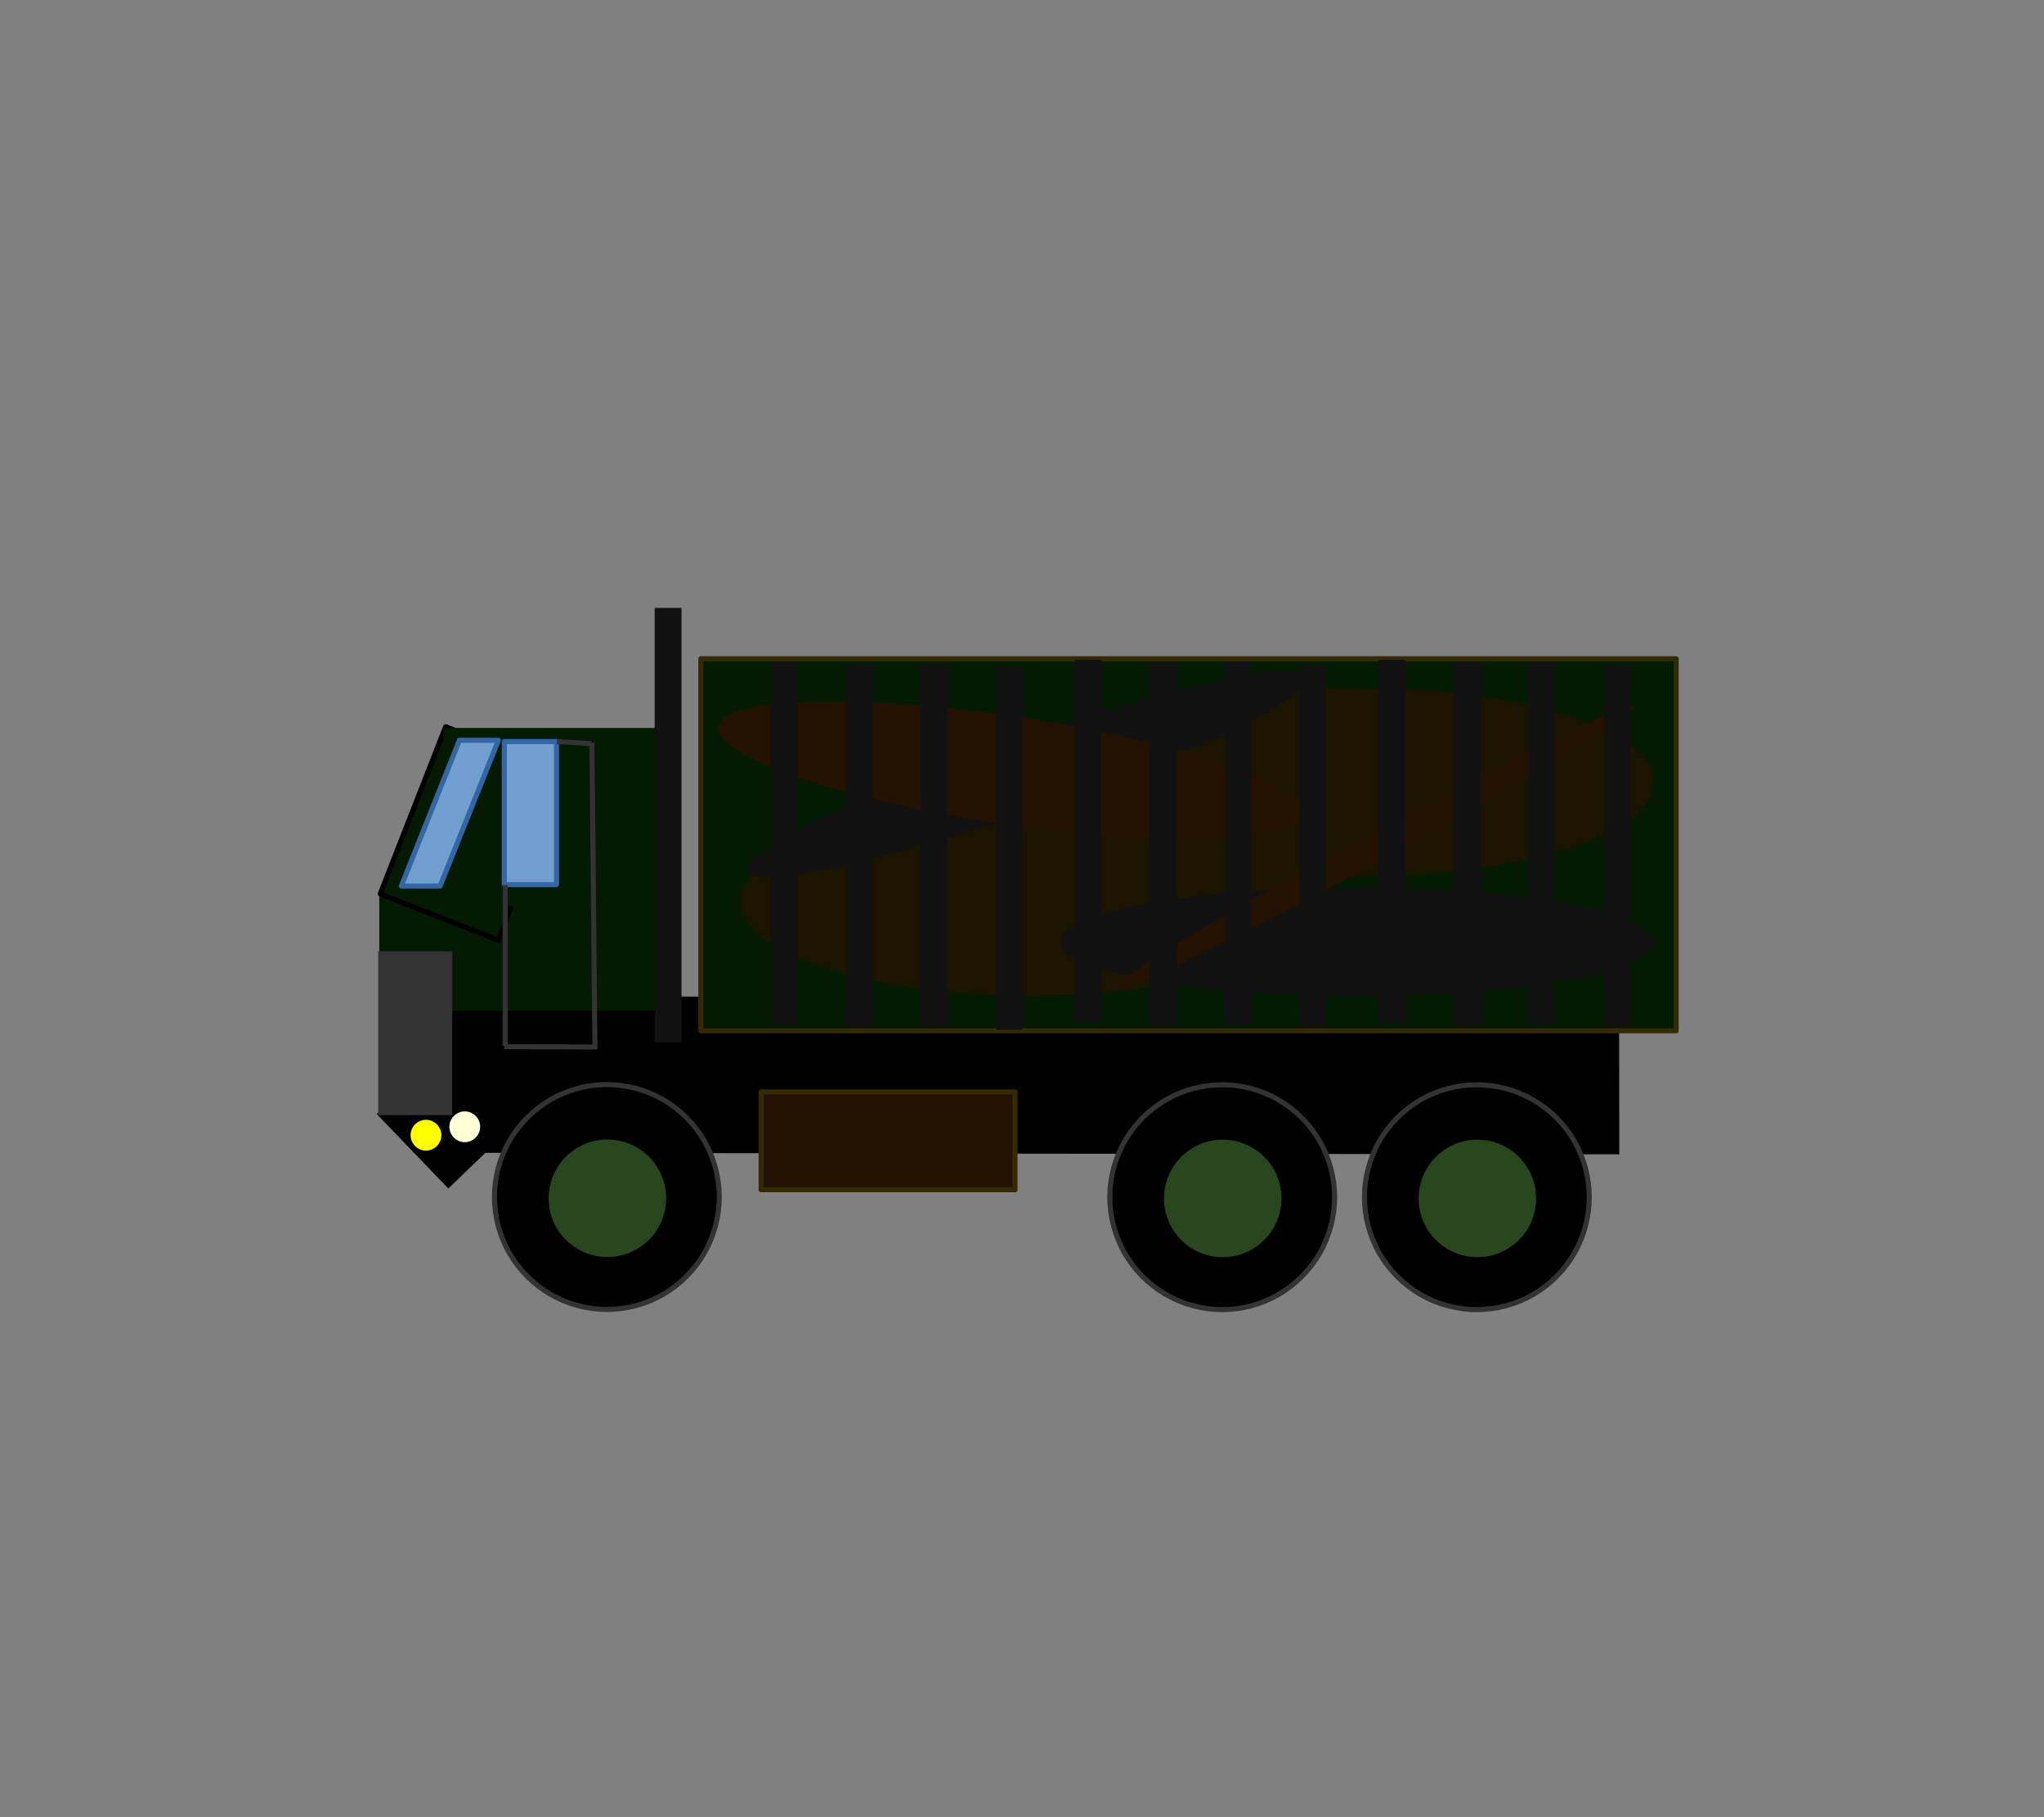 <?xml version="1.0" encoding="UTF-8"?>
<!DOCTYPE svg PUBLIC "-//W3C//DTD SVG 1.1//EN" "http://www.w3.org/Graphics/SVG/1.1/DTD/svg11.dtd">
<svg version="1.2" width="114.3mm" height="101.6mm" viewBox="0 0 11430 10160" preserveAspectRatio="xMidYMid" fill-rule="evenodd" stroke-width="28.222" stroke-linejoin="round" xmlns="http://www.w3.org/2000/svg" xmlns:ooo="http://xml.openoffice.org/svg/export" xmlns:xlink="http://www.w3.org/1999/xlink" xmlns:presentation="http://sun.com/xmlns/staroffice/presentation" xmlns:smil="http://www.w3.org/2001/SMIL20/" xmlns:anim="urn:oasis:names:tc:opendocument:xmlns:animation:1.0" xml:space="preserve">
 <rect x="0" y="0" width="11430" height="10160" fill="#808080" stroke="none"/>
 <defs class="ClipPathGroup">
  <clipPath id="presentation_clip_path" clipPathUnits="userSpaceOnUse">
   <rect x="0" y="0" width="11430" height="10160"/>
  </clipPath>
  <clipPath id="presentation_clip_path_shrink" clipPathUnits="userSpaceOnUse">
   <rect x="11" y="10" width="11408" height="10140"/>
  </clipPath>
 </defs>
 <defs class="TextShapeIndex">
  <g ooo:slide="id1" ooo:id-list="id3 id4 id5 id6 id7 id8 id9 id10 id11 id12 id13 id14 id15 id16 id17 id18 id19 id20 id21 id22 id23 id24 id25 id26 id27 id28 id29 id30 id31 id32 id33 id34 id35 id36 id37 id38 id39 id40 id41 id42 id43"/>
 </defs>
 <defs class="EmbeddedBulletChars">
  <g id="bullet-char-template-57356" transform="scale(0,-0)">
   <path d="M 580,1141 L 1163,571 580,0 -4,571 580,1141 Z"/>
  </g>
  <g id="bullet-char-template-57354" transform="scale(0,-0)">
   <path d="M 8,1128 L 1137,1128 1137,0 8,0 8,1128 Z"/>
  </g>
  <g id="bullet-char-template-10146" transform="scale(0,-0)">
   <path d="M 174,0 L 602,739 174,1481 1456,739 174,0 Z M 1358,739 L 309,1346 659,739 1358,739 Z"/>
  </g>
  <g id="bullet-char-template-10132" transform="scale(0,-0)">
   <path d="M 2015,739 L 1276,0 717,0 1260,543 174,543 174,936 1260,936 717,1481 1274,1481 2015,739 Z"/>
  </g>
  <g id="bullet-char-template-10007" transform="scale(0,-0)">
   <path d="M 0,-2 C -7,14 -16,27 -25,37 L 356,567 C 262,823 215,952 215,954 215,979 228,992 255,992 264,992 276,990 289,987 310,991 331,999 354,1012 L 381,999 492,748 772,1049 836,1024 860,1049 C 881,1039 901,1025 922,1006 886,937 835,863 770,784 769,783 710,716 594,584 L 774,223 C 774,196 753,168 711,139 L 727,119 C 717,90 699,76 672,76 641,76 570,178 457,381 L 164,-76 C 142,-110 111,-127 72,-127 30,-127 9,-110 8,-76 1,-67 -2,-52 -2,-32 -2,-23 -1,-13 0,-2 Z"/>
  </g>
  <g id="bullet-char-template-10004" transform="scale(0,-0)">
   <path d="M 285,-33 C 182,-33 111,30 74,156 52,228 41,333 41,471 41,549 55,616 82,672 116,743 169,778 240,778 293,778 328,747 346,684 L 369,508 C 377,444 397,411 428,410 L 1163,1116 C 1174,1127 1196,1133 1229,1133 1271,1133 1292,1118 1292,1087 L 1292,965 C 1292,929 1282,901 1262,881 L 442,47 C 390,-6 338,-33 285,-33 Z"/>
  </g>
  <g id="bullet-char-template-9679" transform="scale(0,-0)">
   <path d="M 813,0 C 632,0 489,54 383,161 276,268 223,411 223,592 223,773 276,916 383,1023 489,1130 632,1184 813,1184 992,1184 1136,1130 1245,1023 1353,916 1407,772 1407,592 1407,412 1353,268 1245,161 1136,54 992,0 813,0 Z"/>
  </g>
  <g id="bullet-char-template-8226" transform="scale(0,-0)">
   <path d="M 346,457 C 273,457 209,483 155,535 101,586 74,649 74,723 74,796 101,859 155,911 209,963 273,989 346,989 419,989 480,963 531,910 582,859 608,796 608,723 608,648 583,586 532,535 482,483 420,457 346,457 Z"/>
  </g>
  <g id="bullet-char-template-8211" transform="scale(0,-0)">
   <path d="M -4,459 L 1135,459 1135,606 -4,606 -4,459 Z"/>
  </g>
  <g id="bullet-char-template-61548" transform="scale(0,-0)">
   <path d="M 173,740 C 173,903 231,1043 346,1159 462,1274 601,1332 765,1332 928,1332 1067,1274 1183,1159 1299,1043 1357,903 1357,740 1357,577 1299,437 1183,322 1067,206 928,148 765,148 601,148 462,206 346,322 231,437 173,577 173,740 Z"/>
  </g>
 </defs>
 <g>
  <g id="id2" class="Master_Slide">
   <g id="bg-id2" class="Background"/>
   <g id="bo-id2" class="BackgroundObjects"/>
  </g>
 </g>
 <g class="SlideGroup">
  <g>
   <g id="container-id1">
    <g id="id1" class="Slide" clip-path="url(#presentation_clip_path)">
     <g class="Page">
      <g class="com.sun.star.drawing.CustomShape">
       <g id="id3">
        <rect class="BoundingBox" stroke="none" fill="none" x="2311" y="5570" width="6745" height="886"/>
        <path fill="rgb(0,0,0)" stroke="none" d="M 5683,6450 L 2312,6445 2311,5570 9054,5579 9055,6454 5683,6450 Z"/>
       </g>
      </g>
      <g class="com.sun.star.drawing.CustomShape">
       <g id="id4">
        <rect class="BoundingBox" stroke="none" fill="none" x="2764" y="6063" width="1260" height="1260"/>
        <path fill="rgb(0,0,0)" stroke="none" d="M 4022,6693 C 4022,6803 3993,6911 3938,7007 3883,7102 3803,7182 3708,7237 3612,7292 3504,7321 3394,7321 3283,7321 3175,7292 3079,7237 2984,7182 2904,7102 2849,7007 2794,6911 2765,6803 2765,6693 2765,6582 2794,6474 2849,6378 2904,6283 2984,6203 3079,6148 3175,6093 3283,6064 3393,6064 3504,6064 3612,6093 3708,6148 3803,6203 3883,6283 3938,6378 3993,6474 4022,6582 4022,6693 L 4022,6693 Z"/>
        <path fill="none" stroke="rgb(51,51,51)" d="M 4022,6693 C 4022,6803 3993,6911 3938,7007 3883,7102 3803,7182 3708,7237 3612,7292 3504,7321 3394,7321 3283,7321 3175,7292 3079,7237 2984,7182 2904,7102 2849,7007 2794,6911 2765,6803 2765,6693 2765,6582 2794,6474 2849,6378 2904,6283 2984,6203 3079,6148 3175,6093 3283,6064 3393,6064 3504,6064 3612,6093 3708,6148 3803,6203 3883,6283 3938,6378 3993,6474 4022,6582 4022,6693 L 4022,6693 Z"/>
       </g>
      </g>
      <g class="com.sun.star.drawing.CustomShape">
       <g id="id5">
        <rect class="BoundingBox" stroke="none" fill="none" x="3067" y="6371" width="659" height="658"/>
        <path fill="rgb(40,71,31)" stroke="none" d="M 3725,6699 C 3725,6757 3710,6814 3681,6864 3652,6914 3611,6955 3561,6984 3511,7013 3454,7028 3396,7028 3339,7028 3282,7013 3232,6984 3182,6955 3141,6914 3112,6864 3083,6814 3068,6757 3068,6699 3068,6642 3083,6585 3112,6535 3141,6485 3182,6444 3232,6415 3282,6386 3339,6371 3396,6371 3454,6371 3511,6386 3561,6415 3611,6444 3652,6485 3681,6535 3710,6585 3725,6642 3725,6699 L 3725,6699 Z"/>
       </g>
      </g>
      <g class="com.sun.star.drawing.CustomShape">
       <g id="id6">
        <rect class="BoundingBox" stroke="none" fill="none" x="6205" y="6064" width="1260" height="1260"/>
        <path fill="rgb(0,0,0)" stroke="none" d="M 7463,6694 C 7463,6804 7434,6912 7379,7008 7324,7103 7244,7183 7149,7238 7053,7293 6945,7322 6835,7322 6724,7322 6616,7293 6520,7238 6425,7183 6345,7103 6290,7008 6235,6912 6206,6804 6206,6694 6206,6583 6235,6475 6290,6379 6345,6284 6425,6204 6520,6149 6616,6094 6724,6065 6834,6065 6945,6065 7053,6094 7149,6149 7244,6204 7324,6284 7379,6379 7434,6475 7463,6583 7463,6693 L 7463,6694 Z"/>
        <path fill="none" stroke="rgb(51,51,51)" d="M 7463,6694 C 7463,6804 7434,6912 7379,7008 7324,7103 7244,7183 7149,7238 7053,7293 6945,7322 6835,7322 6724,7322 6616,7293 6520,7238 6425,7183 6345,7103 6290,7008 6235,6912 6206,6804 6206,6694 6206,6583 6235,6475 6290,6379 6345,6284 6425,6204 6520,6149 6616,6094 6724,6065 6834,6065 6945,6065 7053,6094 7149,6149 7244,6204 7324,6284 7379,6379 7434,6475 7463,6583 7463,6693 L 7463,6694 Z"/>
       </g>
      </g>
      <g class="com.sun.star.drawing.CustomShape">
       <g id="id7">
        <rect class="BoundingBox" stroke="none" fill="none" x="6509" y="6372" width="658" height="658"/>
        <path fill="rgb(40,71,31)" stroke="none" d="M 7166,6701 C 7166,6758 7151,6815 7122,6865 7093,6915 7052,6956 7002,6985 6952,7014 6895,7029 6838,7029 6780,7029 6723,7014 6673,6985 6623,6956 6582,6915 6553,6865 6524,6815 6509,6758 6509,6701 6509,6643 6524,6586 6553,6536 6582,6486 6623,6445 6673,6416 6723,6387 6780,6372 6838,6372 6895,6372 6952,6387 7002,6416 7052,6445 7093,6486 7122,6536 7151,6586 7166,6643 7166,6701 L 7166,6701 Z"/>
       </g>
      </g>
      <g class="com.sun.star.drawing.CustomShape">
       <g id="id8">
        <rect class="BoundingBox" stroke="none" fill="none" x="7629" y="6064" width="1260" height="1260"/>
        <path fill="rgb(0,0,0)" stroke="none" d="M 8887,6694 C 8887,6804 8858,6912 8803,7008 8748,7103 8668,7183 8573,7238 8477,7293 8369,7322 8259,7322 8148,7322 8040,7293 7944,7238 7849,7183 7769,7103 7714,7008 7659,6912 7630,6804 7630,6694 7630,6583 7659,6475 7714,6379 7769,6284 7849,6204 7944,6149 8040,6094 8148,6065 8259,6065 8369,6065 8477,6094 8573,6149 8668,6204 8748,6284 8803,6379 8858,6475 8887,6583 8887,6693 L 8887,6694 Z"/>
        <path fill="none" stroke="rgb(51,51,51)" d="M 8887,6694 C 8887,6804 8858,6912 8803,7008 8748,7103 8668,7183 8573,7238 8477,7293 8369,7322 8259,7322 8148,7322 8040,7293 7944,7238 7849,7183 7769,7103 7714,7008 7659,6912 7630,6804 7630,6694 7630,6583 7659,6475 7714,6379 7769,6284 7849,6204 7944,6149 8040,6094 8148,6065 8259,6065 8369,6065 8477,6094 8573,6149 8668,6204 8748,6284 8803,6379 8858,6475 8887,6583 8887,6693 L 8887,6694 Z"/>
       </g>
      </g>
      <g class="com.sun.star.drawing.CustomShape">
       <g id="id9">
        <rect class="BoundingBox" stroke="none" fill="none" x="7933" y="6372" width="658" height="658"/>
        <path fill="rgb(40,71,31)" stroke="none" d="M 8590,6701 C 8590,6758 8575,6815 8546,6865 8517,6915 8476,6956 8426,6985 8376,7014 8319,7029 8262,7029 8204,7029 8147,7014 8097,6985 8047,6956 8006,6915 7977,6865 7948,6815 7933,6758 7933,6701 7933,6643 7948,6586 7977,6536 8006,6486 8047,6445 8097,6416 8147,6387 8204,6372 8262,6372 8319,6372 8376,6387 8426,6416 8476,6445 8517,6486 8546,6536 8575,6586 8590,6643 8590,6701 L 8590,6701 Z"/>
       </g>
      </g>
      <g class="com.sun.star.drawing.CustomShape">
       <g id="id10">
        <rect class="BoundingBox" stroke="none" fill="none" x="2107" y="6026" width="613" height="621"/>
        <path fill="rgb(0,0,0)" stroke="none" d="M 2612,6544 L 2507,6645 2107,6229 2318,6026 2718,6442 2612,6544 Z"/>
       </g>
      </g>
      <g class="com.sun.star.drawing.CustomShape">
       <g id="id11">
        <rect class="BoundingBox" stroke="none" fill="none" x="2121" y="4986" width="1609" height="666"/>
        <path fill="rgb(4,26,2)" stroke="none" d="M 2925,5651 L 2121,5651 2121,4986 3729,4986 3729,5651 2925,5651 Z"/>
       </g>
      </g>
      <g class="com.sun.star.drawing.CustomShape">
       <g id="id12">
        <rect class="BoundingBox" stroke="none" fill="none" x="2115" y="5319" width="415" height="917"/>
        <path fill="rgb(51,51,51)" stroke="none" d="M 2322,6235 L 2115,6235 2115,5319 2529,5319 2529,6235 2322,6235 Z"/>
       </g>
      </g>
      <g class="com.sun.star.drawing.CustomShape">
       <g id="id13">
        <rect class="BoundingBox" stroke="none" fill="none" x="2309" y="6274" width="147" height="147"/>
        <path fill="rgb(255,255,0)" stroke="none" d="M 2454,6347 C 2454,6360 2451,6372 2444,6383 2438,6394 2429,6403 2418,6409 2407,6416 2395,6419 2382,6419 2369,6419 2357,6416 2346,6409 2335,6403 2326,6394 2320,6383 2313,6372 2310,6360 2310,6347 2310,6334 2313,6322 2320,6311 2326,6300 2335,6291 2346,6285 2357,6278 2369,6275 2382,6275 2395,6275 2407,6278 2418,6285 2429,6291 2438,6300 2444,6311 2451,6322 2454,6334 2454,6347 L 2454,6347 Z"/>
        <path fill="none" stroke="rgb(255,255,0)" d="M 2454,6347 C 2454,6360 2451,6372 2444,6383 2438,6394 2429,6403 2418,6409 2407,6416 2395,6419 2382,6419 2369,6419 2357,6416 2346,6409 2335,6403 2326,6394 2320,6383 2313,6372 2310,6360 2310,6347 2310,6334 2313,6322 2320,6311 2326,6300 2335,6291 2346,6285 2357,6278 2369,6275 2382,6275 2395,6275 2407,6278 2418,6285 2429,6291 2438,6300 2444,6311 2451,6322 2454,6334 2454,6347 Z"/>
       </g>
      </g>
      <g class="com.sun.star.drawing.CustomShape">
       <g id="id14">
        <rect class="BoundingBox" stroke="none" fill="none" x="2526" y="6227" width="147" height="147"/>
        <path fill="rgb(255,255,215)" stroke="none" d="M 2671,6300 C 2671,6313 2668,6325 2661,6336 2655,6347 2646,6356 2635,6362 2624,6369 2612,6372 2599,6372 2586,6372 2574,6369 2563,6362 2552,6356 2543,6347 2537,6336 2530,6325 2527,6313 2527,6300 2527,6287 2530,6275 2537,6264 2543,6253 2552,6244 2563,6238 2574,6231 2586,6228 2599,6228 2612,6228 2624,6231 2635,6238 2646,6244 2655,6253 2661,6264 2668,6275 2671,6287 2671,6300 L 2671,6300 Z"/>
        <path fill="none" stroke="rgb(255,255,215)" d="M 2671,6300 C 2671,6313 2668,6325 2661,6336 2655,6347 2646,6356 2635,6362 2624,6369 2612,6372 2599,6372 2586,6372 2574,6369 2563,6362 2552,6356 2543,6347 2537,6336 2530,6325 2527,6313 2527,6300 2527,6287 2530,6275 2537,6264 2543,6253 2552,6244 2563,6238 2574,6231 2586,6228 2599,6228 2612,6228 2624,6231 2635,6238 2646,6244 2655,6253 2661,6264 2668,6275 2671,6287 2671,6300 Z"/>
       </g>
      </g>
      <g class="com.sun.star.drawing.CustomShape">
       <g id="id15">
        <rect class="BoundingBox" stroke="none" fill="none" x="2125" y="4062" width="1029" height="1196"/>
        <path fill="rgb(4,26,2)" stroke="none" d="M 2456,5127 L 2126,4998 2492,4063 3152,4321 2786,5256 2456,5127 Z"/>
        <path fill="none" stroke="rgb(0,0,0)" d="M 2456,5127 L 2126,4998 2492,4063 3152,4321 2786,5256 2456,5127 Z"/>
       </g>
      </g>
      <g class="com.sun.star.drawing.CustomShape">
       <g id="id16">
        <rect class="BoundingBox" stroke="none" fill="none" x="2481" y="4070" width="1249" height="998"/>
        <path fill="rgb(4,26,2)" stroke="none" d="M 3105,5067 L 2481,5067 2481,4070 3729,4070 3729,5067 3105,5067 Z"/>
       </g>
      </g>
      <g class="com.sun.star.drawing.CustomShape">
       <g id="id17">
        <rect class="BoundingBox" stroke="none" fill="none" x="2243" y="4138" width="546" height="818"/>
        <path fill="rgb(114,159,207)" stroke="none" d="M 2569,4139 L 2787,4139 2461,4954 2244,4954 2569,4139 Z"/>
        <path fill="none" stroke="rgb(52,101,164)" d="M 2569,4139 L 2787,4139 2461,4954 2244,4954 2569,4139 Z"/>
       </g>
      </g>
      <g class="com.sun.star.drawing.CustomShape">
       <g id="id18">
        <rect class="BoundingBox" stroke="none" fill="none" x="2819" y="4145" width="295" height="803"/>
        <path fill="rgb(114,159,207)" stroke="none" d="M 2966,4946 L 2820,4946 2820,4146 3112,4146 3112,4946 2966,4946 Z"/>
        <path fill="none" stroke="rgb(52,101,164)" d="M 2966,4946 L 2820,4946 2820,4146 3112,4146 3112,4946 2966,4946 Z"/>
       </g>
      </g>
      <g class="com.sun.star.drawing.LineShape">
       <g id="id19">
        <rect class="BoundingBox" stroke="none" fill="none" x="2824" y="4947" width="3" height="903"/>
        <path fill="none" stroke="rgb(51,51,51)" d="M 2825,4948 L 2825,5848"/>
       </g>
      </g>
      <g class="com.sun.star.drawing.LineShape">
       <g id="id20">
        <rect class="BoundingBox" stroke="none" fill="none" x="2819" y="5851" width="524" height="5"/>
        <path fill="none" stroke="rgb(51,51,51)" d="M 2820,5852 L 3341,5854"/>
       </g>
      </g>
      <g class="com.sun.star.drawing.LineShape">
       <g id="id21">
        <rect class="BoundingBox" stroke="none" fill="none" x="3309" y="4152" width="20" height="1704"/>
        <path fill="none" stroke="rgb(51,51,51)" d="M 3310,4153 L 3327,5854"/>
       </g>
      </g>
      <g class="com.sun.star.drawing.LineShape">
       <g id="id22">
        <rect class="BoundingBox" stroke="none" fill="none" x="3113" y="4145" width="196" height="15"/>
        <path fill="none" stroke="rgb(51,51,51)" d="M 3114,4146 L 3307,4158"/>
       </g>
      </g>
      <g class="com.sun.star.drawing.CustomShape">
       <g id="id23">
        <rect class="BoundingBox" stroke="none" fill="none" x="3918" y="3682" width="5457" height="2083"/>
        <path fill="rgb(4,26,2)" stroke="none" d="M 6646,5763 L 3919,5763 3919,3683 9373,3683 9373,5763 6646,5763 Z"/>
        <path fill="none" stroke="rgb(52,42,6)" d="M 6646,5763 L 3919,5763 3919,3683 9373,3683 9373,5763 6646,5763 Z"/>
       </g>
      </g>
      <g class="com.sun.star.drawing.CustomShape">
       <g id="id24">
        <rect class="BoundingBox" stroke="none" fill="none" x="4142" y="4513" width="3244" height="1055"/>
        <path fill="rgb(27,21,0)" stroke="none" d="M 7385,5040 C 7385,5132 7310,5223 7168,5303 7025,5383 6821,5449 6574,5495 6328,5542 6048,5566 5764,5566 5479,5566 5199,5542 4953,5495 4706,5449 4502,5383 4359,5303 4217,5223 4142,5132 4142,5040 4142,4947 4217,4856 4359,4776 4502,4696 4706,4630 4953,4584 5199,4537 5479,4513 5763,4513 6048,4513 6328,4537 6574,4584 6821,4630 7025,4696 7168,4776 7310,4856 7385,4947 7385,5040 L 7385,5040 Z"/>
       </g>
      </g>
      <g class="com.sun.star.drawing.CustomShape">
       <g id="id25">
        <rect class="BoundingBox" stroke="none" fill="none" x="5941" y="3846" width="3308" height="1054"/>
        <path fill="rgb(27,21,0)" stroke="none" d="M 9248,4373 C 9248,4465 9172,4556 9026,4636 8881,4716 8673,4782 8421,4828 8170,4875 7885,4899 7594,4899 7304,4899 7019,4875 6768,4828 6516,4782 6308,4716 6163,4636 6017,4556 5941,4465 5941,4373 5941,4280 6017,4189 6163,4109 6308,4029 6516,3963 6768,3917 7019,3870 7304,3846 7594,3846 7885,3846 8170,3870 8421,3917 8673,3963 8881,4029 9026,4109 9172,4189 9248,4280 9248,4373 L 9248,4373 Z"/>
       </g>
      </g>
      <g class="com.sun.star.drawing.CustomShape">
       <g id="id26">
        <rect class="BoundingBox" stroke="none" fill="none" x="5930" y="4963" width="3308" height="605"/>
        <path fill="rgb(17,17,17)" stroke="none" d="M 9237,5265 C 9237,5318 9161,5370 9015,5416 8870,5462 8662,5500 8410,5527 8159,5553 7874,5567 7584,5567 7293,5567 7008,5553 6757,5527 6505,5500 6297,5462 6152,5416 6006,5370 5930,5318 5930,5265 5930,5212 6006,5160 6152,5114 6297,5068 6505,5030 6757,5003 7008,4977 7293,4963 7583,4963 7874,4963 8159,4977 8410,5003 8662,5030 8870,5068 9015,5114 9161,5160 9237,5212 9237,5265 L 9237,5265 Z"/>
       </g>
      </g>
      <g class="com.sun.star.drawing.CustomShape">
       <g id="id27">
        <rect class="BoundingBox" stroke="none" fill="none" x="4178" y="3755" width="3130" height="1150"/>
        <path fill="rgb(17,17,17)" stroke="none" d="M 7305,3789 C 7317,3822 7256,3880 7129,3957 7002,4034 6813,4126 6582,4225 6350,4325 6083,4427 5809,4522 5535,4617 5262,4701 5019,4766 4776,4832 4570,4876 4423,4894 4275,4912 4192,4904 4180,4870 4168,4836 4229,4778 4356,4701 4483,4625 4672,4532 4904,4433 5135,4334 5402,4232 5676,4137 5950,4042 6223,3958 6466,3892 6710,3827 6915,3783 7063,3765 7210,3747 7294,3755 7305,3789 L 7305,3789 Z"/>
       </g>
      </g>
      <g class="com.sun.star.drawing.CustomShape">
       <g id="id28">
        <rect class="BoundingBox" stroke="none" fill="none" x="4014" y="3921" width="3274" height="775"/>
        <path fill="rgb(35,18,1)" stroke="none" d="M 7286,4553 C 7278,4606 7195,4646 7044,4670 6894,4694 6682,4700 6429,4689 6177,4678 5893,4650 5606,4607 5319,4564 5039,4508 4794,4444 4549,4381 4349,4312 4212,4245 4075,4178 4007,4115 4015,4063 4023,4010 4106,3970 4257,3946 4407,3922 4619,3916 4872,3927 5124,3938 5408,3966 5695,4009 5982,4052 6262,4109 6507,4172 6752,4236 6952,4304 7089,4371 7226,4438 7294,4501 7286,4553 L 7286,4553 Z"/>
       </g>
      </g>
      <g class="com.sun.star.drawing.CustomShape">
       <g id="id29">
        <rect class="BoundingBox" stroke="none" fill="none" x="6232" y="3945" width="2909" height="1587"/>
        <path fill="rgb(35,18,1)" stroke="none" d="M 9139,3949 C 9145,3961 9085,4010 8963,4090 8841,4170 8663,4278 8445,4405 8228,4531 7979,4670 7724,4809 7469,4948 7217,5080 6993,5194 6768,5308 6580,5399 6447,5457 6313,5516 6240,5540 6233,5528 6226,5515 6287,5467 6408,5387 6530,5307 6708,5198 6926,5072 7143,4945 7392,4806 7647,4667 7902,4529 8155,4396 8379,4282 8603,4168 8791,4078 8925,4019 9058,3961 9132,3936 9139,3949 L 9139,3949 Z"/>
       </g>
      </g>
      <g class="com.sun.star.drawing.CustomShape">
       <g id="id30">
        <rect class="BoundingBox" stroke="none" fill="none" x="4311" y="3701" width="151" height="2027"/>
        <path fill="rgb(17,17,17)" stroke="none" d="M 4386,5727 L 4311,5727 4311,3701 4461,3701 4461,5727 4386,5727 Z"/>
       </g>
      </g>
      <g class="com.sun.star.drawing.CustomShape">
       <g id="id31">
        <rect class="BoundingBox" stroke="none" fill="none" x="4732" y="3719" width="151" height="2027"/>
        <path fill="rgb(17,17,17)" stroke="none" d="M 4807,5745 L 4732,5745 4732,3719 4882,3719 4882,5745 4807,5745 Z"/>
       </g>
      </g>
      <g class="com.sun.star.drawing.CustomShape">
       <g id="id32">
        <rect class="BoundingBox" stroke="none" fill="none" x="5148" y="3713" width="151" height="2027"/>
        <path fill="rgb(17,17,17)" stroke="none" d="M 5223,5739 L 5148,5739 5148,3713 5298,3713 5298,5739 5223,5739 Z"/>
       </g>
      </g>
      <g class="com.sun.star.drawing.CustomShape">
       <g id="id33">
        <rect class="BoundingBox" stroke="none" fill="none" x="5569" y="3731" width="151" height="2027"/>
        <path fill="rgb(17,17,17)" stroke="none" d="M 5644,5757 L 5569,5757 5569,3731 5719,3731 5719,5757 5644,5757 Z"/>
       </g>
      </g>
      <g class="com.sun.star.drawing.CustomShape">
       <g id="id34">
        <rect class="BoundingBox" stroke="none" fill="none" x="6009" y="3689" width="151" height="2027"/>
        <path fill="rgb(17,17,17)" stroke="none" d="M 6084,5715 L 6009,5715 6009,3689 6159,3689 6159,5715 6084,5715 Z"/>
       </g>
      </g>
      <g class="com.sun.star.drawing.CustomShape">
       <g id="id35">
        <rect class="BoundingBox" stroke="none" fill="none" x="6430" y="3707" width="151" height="2027"/>
        <path fill="rgb(17,17,17)" stroke="none" d="M 6505,5733 L 6430,5733 6430,3707 6580,3707 6580,5733 6505,5733 Z"/>
       </g>
      </g>
      <g class="com.sun.star.drawing.CustomShape">
       <g id="id36">
        <rect class="BoundingBox" stroke="none" fill="none" x="6846" y="3701" width="151" height="2027"/>
        <path fill="rgb(17,17,17)" stroke="none" d="M 6921,5727 L 6846,5727 6846,3701 6996,3701 6996,5727 6921,5727 Z"/>
       </g>
      </g>
      <g class="com.sun.star.drawing.CustomShape">
       <g id="id37">
        <rect class="BoundingBox" stroke="none" fill="none" x="7267" y="3719" width="151" height="2027"/>
        <path fill="rgb(17,17,17)" stroke="none" d="M 7342,5745 L 7267,5745 7267,3719 7417,3719 7417,5745 7342,5745 Z"/>
       </g>
      </g>
      <g class="com.sun.star.drawing.CustomShape">
       <g id="id38">
        <rect class="BoundingBox" stroke="none" fill="none" x="7709" y="3689" width="151" height="2027"/>
        <path fill="rgb(17,17,17)" stroke="none" d="M 7784,5715 L 7709,5715 7709,3689 7859,3689 7859,5715 7784,5715 Z"/>
       </g>
      </g>
      <g class="com.sun.star.drawing.CustomShape">
       <g id="id39">
        <rect class="BoundingBox" stroke="none" fill="none" x="8130" y="3707" width="151" height="2027"/>
        <path fill="rgb(17,17,17)" stroke="none" d="M 8205,5733 L 8130,5733 8130,3707 8280,3707 8280,5733 8205,5733 Z"/>
       </g>
      </g>
      <g class="com.sun.star.drawing.CustomShape">
       <g id="id40">
        <rect class="BoundingBox" stroke="none" fill="none" x="8546" y="3701" width="151" height="2027"/>
        <path fill="rgb(17,17,17)" stroke="none" d="M 8621,5727 L 8546,5727 8546,3701 8696,3701 8696,5727 8621,5727 Z"/>
       </g>
      </g>
      <g class="com.sun.star.drawing.CustomShape">
       <g id="id41">
        <rect class="BoundingBox" stroke="none" fill="none" x="8967" y="3719" width="151" height="2027"/>
        <path fill="rgb(17,17,17)" stroke="none" d="M 9042,5745 L 8967,5745 8967,3719 9117,3719 9117,5745 9042,5745 Z"/>
       </g>
      </g>
      <g class="com.sun.star.drawing.CustomShape">
       <g id="id42">
        <rect class="BoundingBox" stroke="none" fill="none" x="3661" y="3399" width="151" height="2430"/>
        <path fill="rgb(17,17,17)" stroke="none" d="M 3736,5828 L 3661,5828 3661,3399 3811,3399 3811,5828 3736,5828 Z"/>
       </g>
      </g>
      <g class="com.sun.star.drawing.CustomShape">
       <g id="id43">
        <rect class="BoundingBox" stroke="none" fill="none" x="4255" y="6104" width="1423" height="550"/>
        <path fill="rgb(35,18,1)" stroke="none" d="M 4966,6652 L 4256,6652 4256,6105 5676,6105 5676,6652 4966,6652 Z"/>
        <path fill="none" stroke="rgb(52,42,6)" d="M 4966,6652 L 4256,6652 4256,6105 5676,6105 5676,6652 4966,6652 Z"/>
       </g>
      </g>
     </g>
    </g>
   </g>
  </g>
 </g>
</svg>